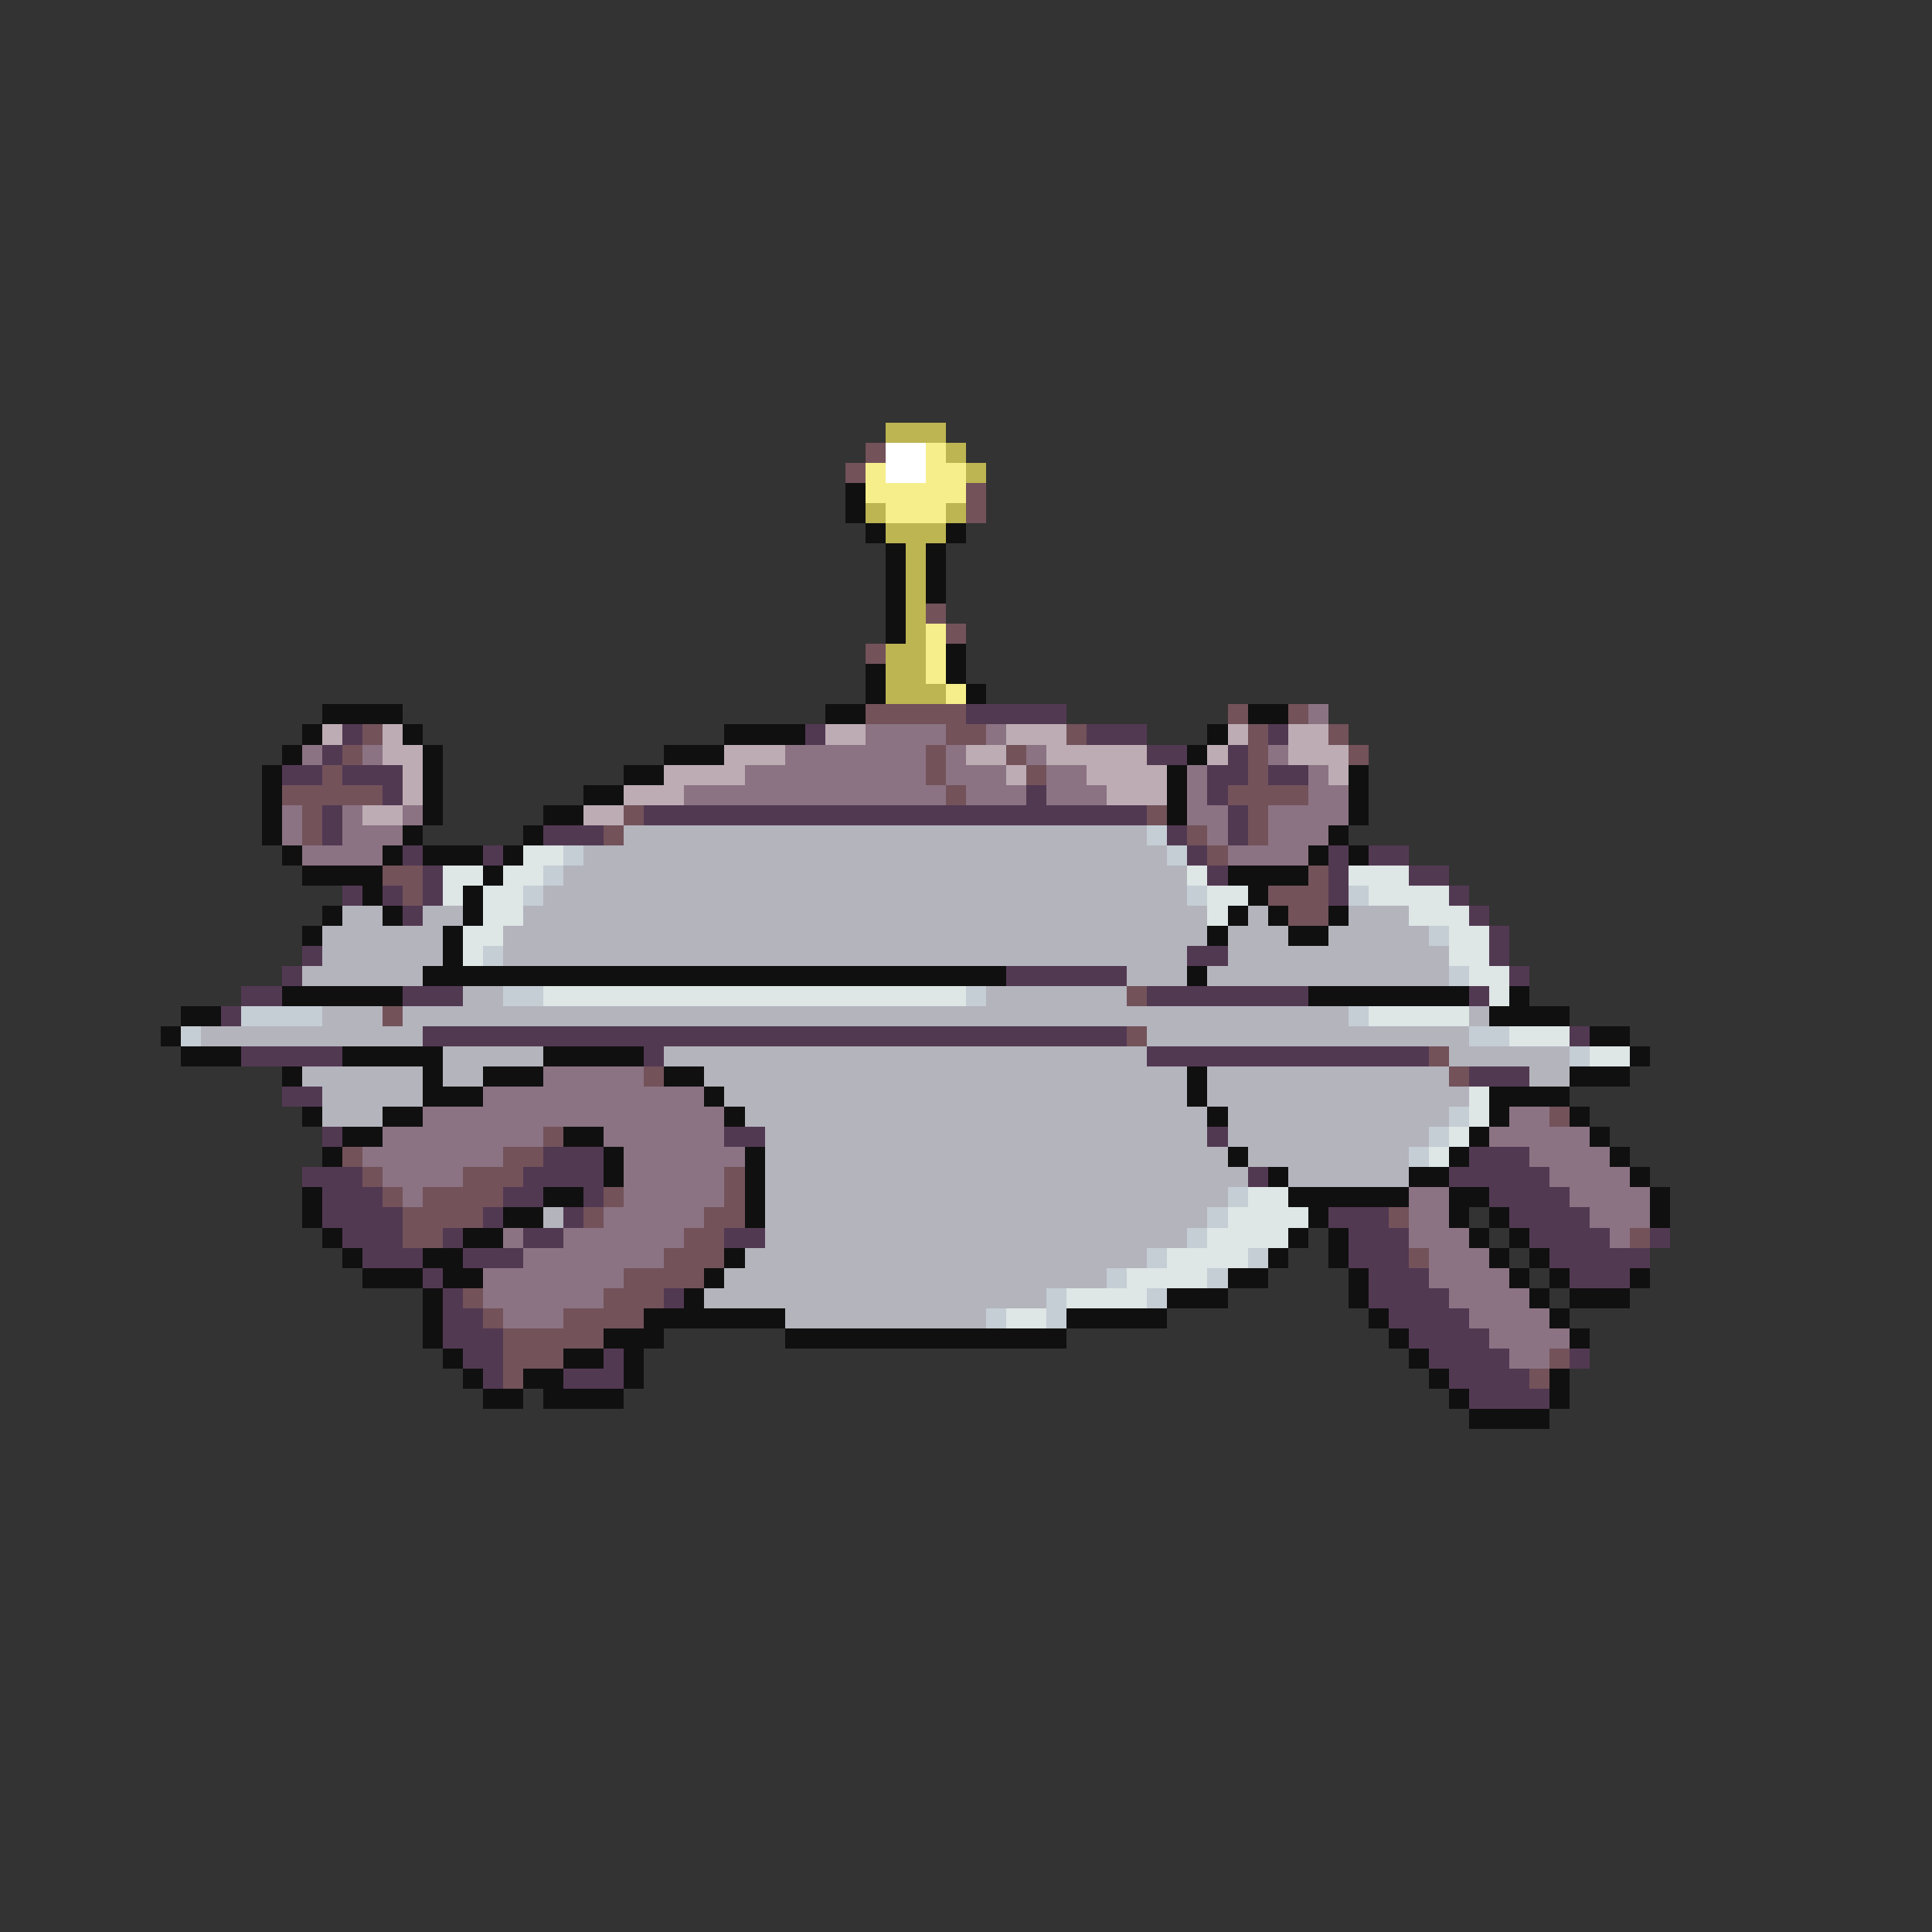 <svg xmlns="http://www.w3.org/2000/svg" viewBox="0 -0.5 96 96" shape-rendering="crispEdges">
<rect x="0" y="-0.5" width="96" height="96" fill="#333333" stroke="none"/>
<path stroke="#bdb452" d="M44 21h3M47 22h1M48 23h1M43 25h1M47 25h1M44 26h3M45 27h1M45 28h1M45 29h1M45 30h1M45 31h1M44 32h2M44 33h2M44 34h3" />
<path stroke="#73525a" d="M43 22h1M42 23h1M48 24h1M48 25h1M46 30h1M47 31h1M43 32h1M43 35h5M61 35h1M64 35h1M18 36h1M47 36h2M53 36h1M62 36h1M66 36h1M17 37h1M46 37h1M50 37h1M62 37h1M67 37h1M16 38h1M46 38h1M51 38h1M62 38h1M14 39h5M47 39h1M61 39h4M15 40h1M31 40h1M57 40h1M62 40h1M15 41h1M30 41h1M59 41h1M62 41h1M60 42h1M19 43h2M65 43h1M20 44h1M63 44h3M64 45h2M56 49h1M19 50h1M56 51h1M71 52h1M32 53h1M72 53h1M77 55h1M27 56h1M17 57h1M25 57h2M18 58h1M23 58h3M36 58h1M19 59h1M21 59h4M30 59h1M36 59h1M20 60h4M29 60h1M35 60h2M69 60h1M20 61h2M34 61h2M81 61h1M33 62h3M70 62h1M31 63h4M23 64h1M30 64h3M24 65h1M28 65h4M25 66h5M25 67h3M77 67h1M25 68h1M76 68h1" />
<path stroke="#ffffff" d="M44 22h2M44 23h2" />
<path stroke="#f6ee8b" d="M46 22h1M43 23h1M46 23h2M43 24h5M44 25h3M46 31h1M46 32h1M46 33h1M47 34h1" />
<path stroke="#101010" d="M42 24h1M42 25h1M43 26h1M47 26h1M44 27h1M46 27h1M44 28h1M46 28h1M44 29h1M46 29h1M44 30h1M44 31h1M47 32h1M43 33h1M47 33h1M43 34h1M48 34h1M16 35h4M41 35h2M62 35h2M15 36h1M20 36h1M36 36h4M60 36h1M14 37h1M21 37h1M33 37h3M59 37h1M13 38h1M21 38h1M31 38h2M58 38h1M67 38h1M13 39h1M21 39h1M29 39h2M58 39h1M67 39h1M13 40h1M21 40h1M27 40h2M58 40h1M67 40h1M13 41h1M20 41h1M26 41h1M66 41h1M14 42h1M19 42h1M21 42h3M25 42h1M65 42h1M67 42h1M15 43h4M24 43h1M61 43h4M18 44h1M23 44h1M62 44h1M16 45h1M19 45h1M23 45h1M61 45h1M63 45h1M66 45h1M15 46h1M22 46h1M60 46h1M64 46h2M22 47h1M21 48h29M59 48h1M14 49h6M65 49h8M75 49h1M9 50h2M74 50h4M8 51h1M79 51h2M9 52h3M17 52h5M27 52h5M81 52h1M14 53h1M21 53h1M24 53h3M33 53h2M59 53h1M78 53h3M21 54h3M35 54h1M59 54h1M74 54h4M15 55h1M19 55h2M36 55h1M60 55h1M74 55h1M78 55h1M17 56h2M28 56h2M73 56h1M79 56h1M16 57h1M30 57h1M37 57h1M61 57h1M72 57h1M80 57h1M30 58h1M37 58h1M63 58h1M70 58h2M81 58h1M15 59h1M27 59h2M37 59h1M64 59h6M72 59h2M82 59h1M15 60h1M25 60h2M37 60h1M65 60h1M72 60h1M74 60h1M82 60h1M16 61h1M23 61h2M64 61h1M66 61h1M73 61h1M75 61h1M17 62h1M21 62h2M36 62h1M63 62h1M66 62h1M74 62h1M76 62h1M18 63h3M22 63h2M35 63h1M61 63h2M67 63h1M75 63h1M77 63h1M81 63h1M21 64h1M34 64h1M58 64h3M67 64h1M76 64h1M78 64h3M21 65h1M32 65h7M53 65h5M68 65h1M77 65h1M21 66h1M30 66h3M39 66h14M69 66h1M78 66h1M22 67h1M28 67h2M31 67h1M70 67h1M23 68h1M26 68h2M31 68h1M71 68h1M77 68h1M24 69h2M27 69h4M72 69h1M77 69h1M73 70h4" />
<path stroke="#523952" d="M48 35h5M17 36h1M40 36h1M54 36h3M63 36h1M16 37h1M57 37h2M61 37h1M14 38h2M17 38h3M60 38h2M63 38h2M19 39h1M51 39h1M60 39h1M16 40h1M32 40h25M61 40h1M16 41h1M27 41h3M58 41h1M61 41h1M20 42h1M24 42h1M59 42h1M66 42h1M68 42h2M21 43h1M60 43h1M66 43h1M70 43h2M17 44h1M19 44h1M21 44h1M66 44h1M72 44h1M20 45h1M73 45h1M74 46h1M15 47h1M59 47h2M74 47h1M14 48h1M50 48h6M75 48h1M12 49h2M20 49h3M57 49h8M73 49h1M11 50h1M21 51h35M78 51h1M12 52h5M32 52h1M57 52h14M73 53h3M14 54h2M16 56h1M36 56h2M60 56h1M27 57h3M73 57h3M15 58h3M26 58h4M62 58h1M72 58h5M16 59h3M25 59h2M29 59h1M74 59h4M16 60h4M24 60h1M28 60h1M66 60h3M75 60h4M17 61h3M22 61h1M26 61h2M36 61h2M67 61h3M76 61h4M82 61h1M18 62h3M23 62h3M67 62h3M77 62h5M21 63h1M68 63h3M78 63h3M22 64h1M33 64h1M68 64h4M22 65h2M69 65h4M22 66h3M70 66h4M23 67h2M30 67h1M71 67h4M78 67h1M24 68h1M28 68h3M72 68h4M73 69h4" />
<path stroke="#8b7383" d="M65 35h1M43 36h4M49 36h1M15 37h1M18 37h1M39 37h7M47 37h1M51 37h1M63 37h1M37 38h9M47 38h3M52 38h2M59 38h1M65 38h1M34 39h13M48 39h3M52 39h3M59 39h1M65 39h2M14 40h1M17 40h1M20 40h1M59 40h2M63 40h4M14 41h1M17 41h3M60 41h1M63 41h3M15 42h4M61 42h4M27 53h5M24 54h11M21 55h15M75 55h2M19 56h8M30 56h6M74 56h5M18 57h7M31 57h6M76 57h4M19 58h4M31 58h5M77 58h4M20 59h1M31 59h5M70 59h2M78 59h4M30 60h5M70 60h2M79 60h3M25 61h1M28 61h6M70 61h3M80 61h1M26 62h7M71 62h3M24 63h7M71 63h4M24 64h6M72 64h4M25 65h3M73 65h4M74 66h4M75 67h2" />
<path stroke="#bdacb4" d="M16 36h1M19 36h1M41 36h2M50 36h3M61 36h1M64 36h2M19 37h2M36 37h3M48 37h2M52 37h5M60 37h1M64 37h3M20 38h1M33 38h4M50 38h1M54 38h4M66 38h1M20 39h1M31 39h3M55 39h3M18 40h2M29 40h2" />
<path stroke="#b4b4bd" d="M31 41h26M29 42h29M28 43h31M27 44h32M17 45h2M21 45h2M26 45h34M62 45h1M67 45h3M16 46h6M25 46h35M61 46h3M66 46h5M16 47h6M25 47h34M61 47h11M15 48h6M56 48h3M60 48h12M23 49h2M49 49h7M16 50h3M20 50h47M73 50h1M10 51h11M57 51h16M22 52h5M33 52h24M72 52h6M15 53h6M22 53h2M35 53h24M60 53h12M76 53h2M16 54h5M36 54h23M60 54h13M16 55h3M37 55h23M61 55h11M38 56h22M61 56h10M38 57h23M62 57h8M38 58h24M64 58h6M38 59h23M27 60h1M38 60h22M38 61h21M37 62h20M36 63h19M35 64h17M39 65h10" />
<path stroke="#c5cdd5" d="M57 41h1M28 42h1M58 42h1M27 43h1M26 44h1M59 44h1M67 44h1M71 46h1M24 47h1M72 48h1M25 49h2M48 49h1M12 50h4M67 50h1M9 51h1M73 51h2M78 52h1M72 55h1M71 56h1M70 57h1M61 59h1M60 60h1M59 61h1M57 62h1M62 62h1M55 63h1M60 63h1M52 64h1M57 64h1M49 65h1M52 65h1" />
<path stroke="#dee6e6" d="M26 42h2M22 43h2M25 43h2M59 43h1M67 43h3M22 44h1M24 44h2M60 44h2M68 44h4M24 45h2M60 45h1M70 45h3M23 46h2M72 46h2M23 47h1M72 47h2M73 48h2M27 49h21M74 49h1M68 50h5M75 51h3M79 52h2M73 54h1M73 55h1M72 56h1M71 57h1M62 59h2M61 60h4M60 61h4M58 62h4M56 63h4M53 64h4M50 65h2" />
</svg>